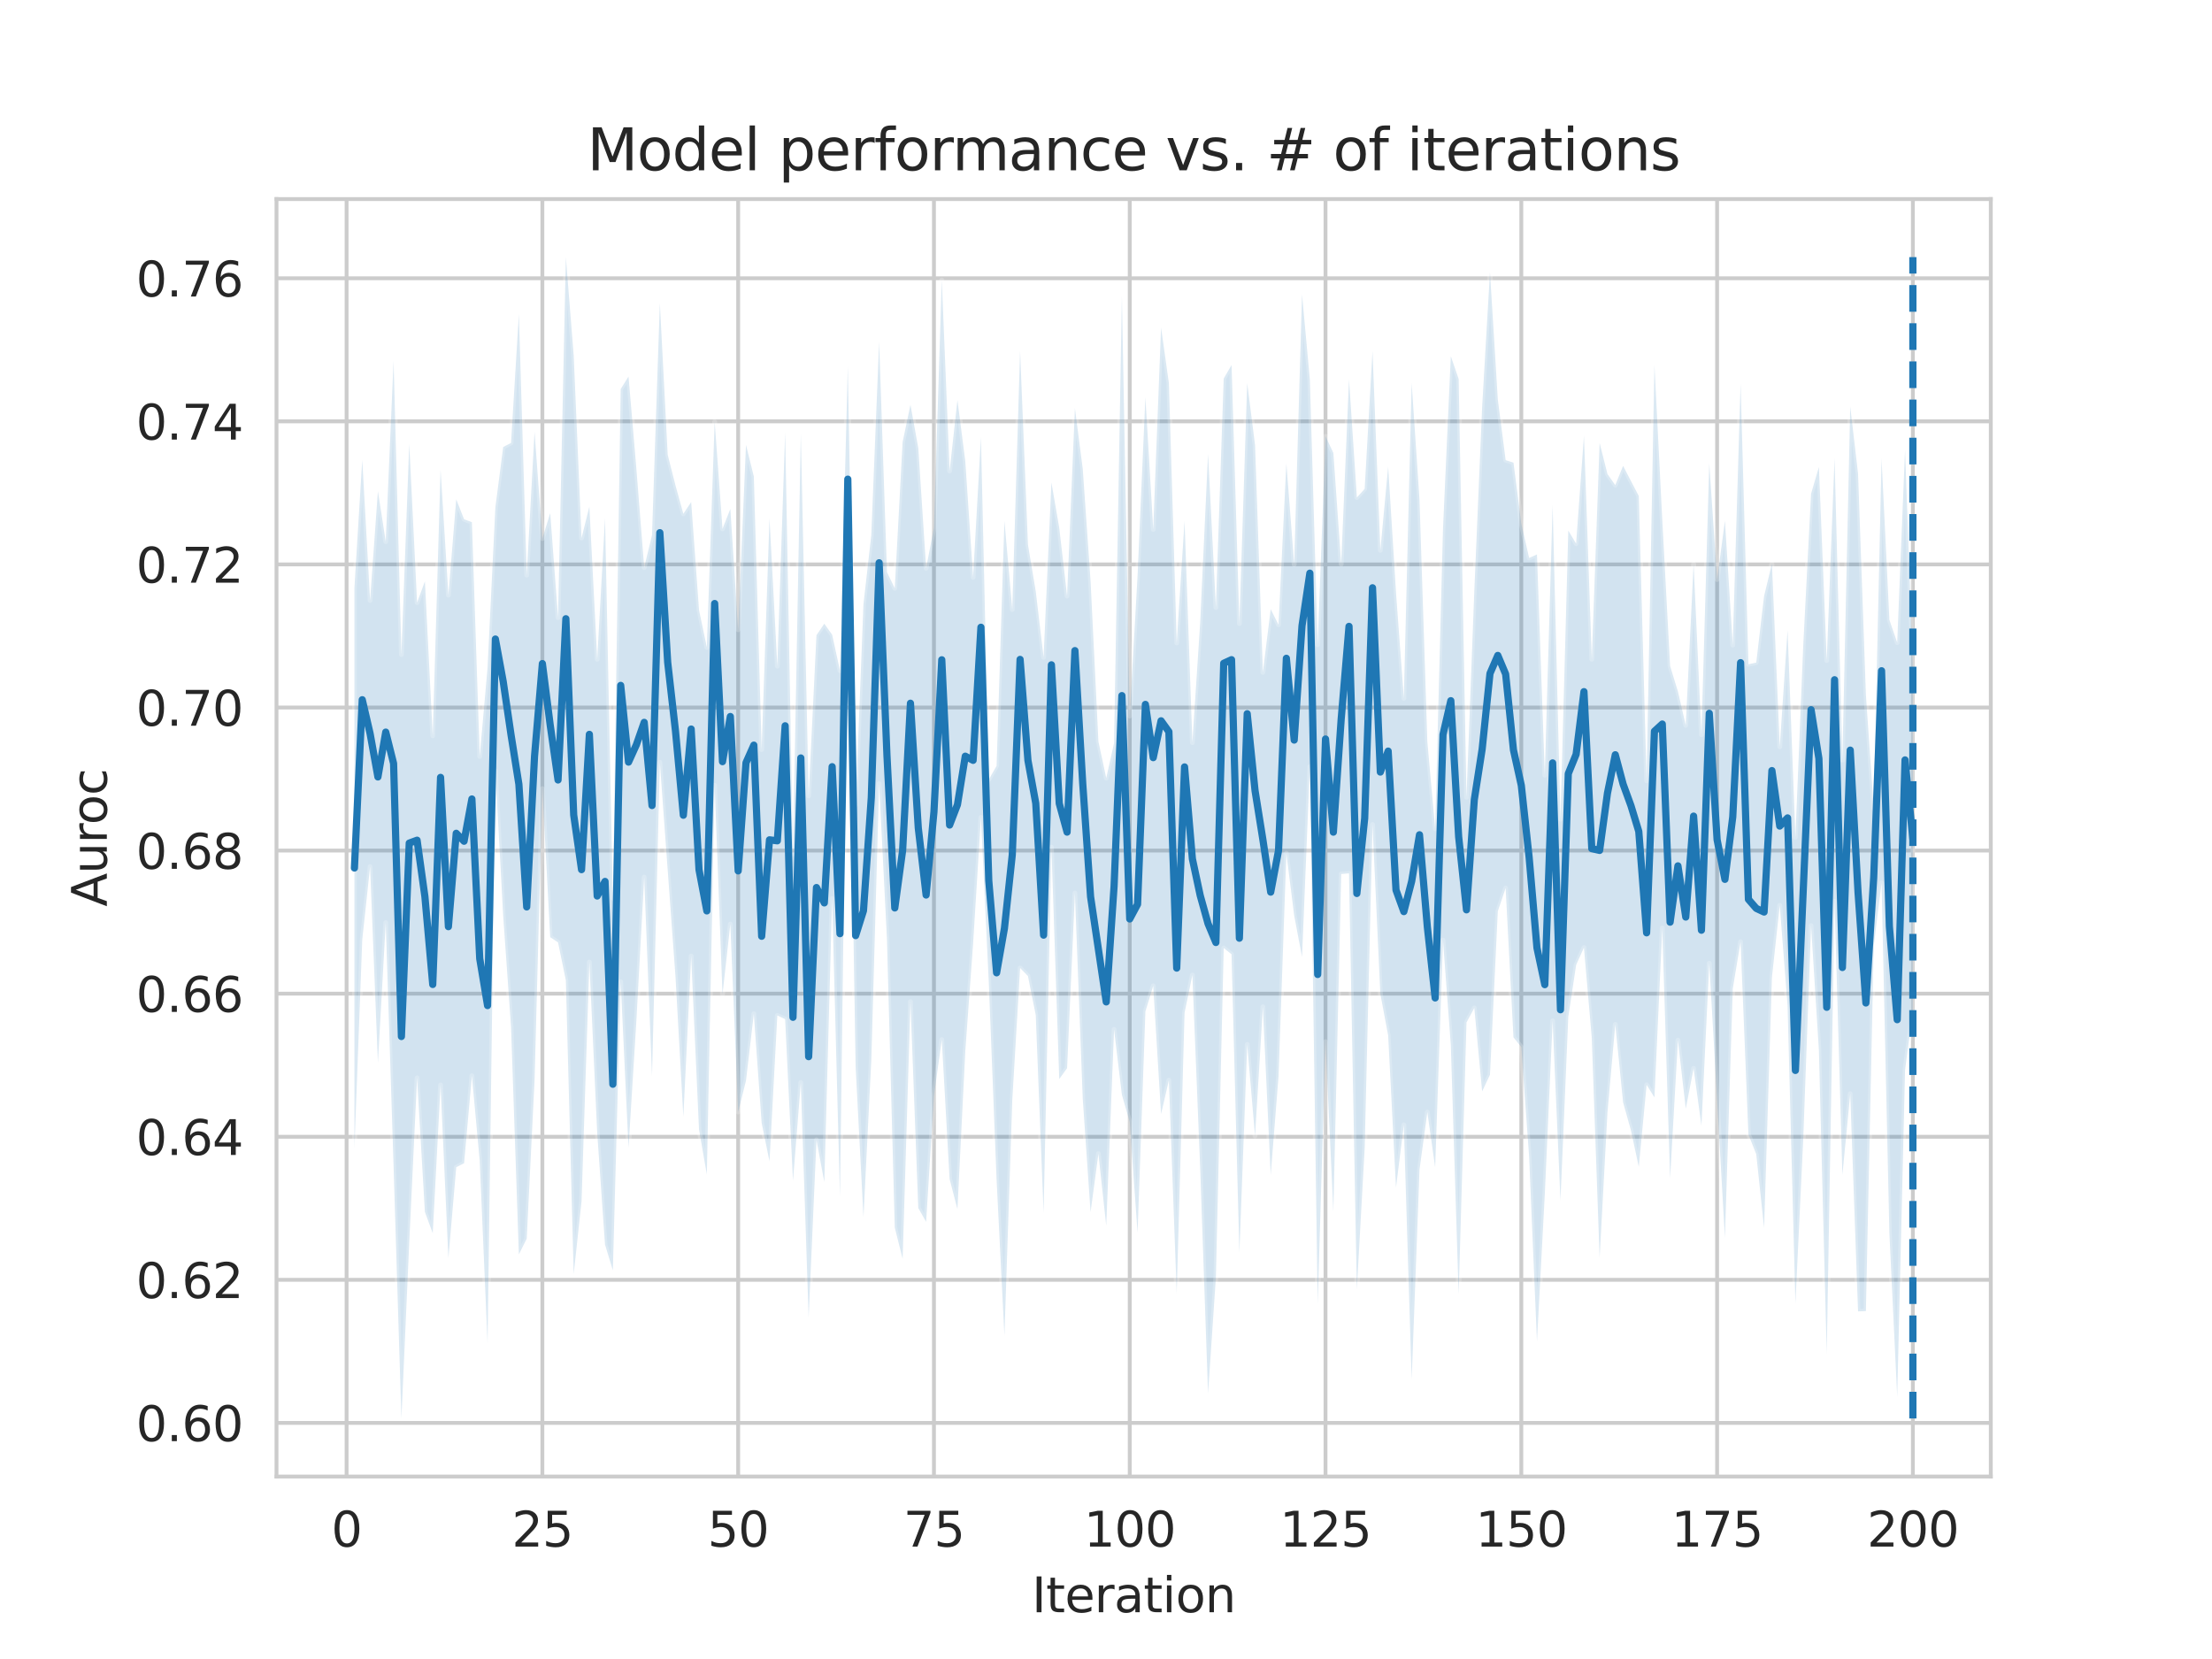 <?xml version="1.0" encoding="utf-8" standalone="no"?>
<!DOCTYPE svg PUBLIC "-//W3C//DTD SVG 1.1//EN"
  "http://www.w3.org/Graphics/SVG/1.1/DTD/svg11.dtd">
<svg height="345.6pt" version="1.1" viewBox="0 0 460.8 345.6" width="460.8pt" xmlns="http://www.w3.org/2000/svg" xmlns:xlink="http://www.w3.org/1999/xlink">
 <defs>
  <style type="text/css">*{stroke-linecap:butt;stroke-linejoin:round;}</style>
 </defs>
 <g id="figure_1">
  <g id="patch_1">
   <path d="M 0 345.6 
L 460.8 345.6 
L 460.8 0 
L 0 0 
z
" style="fill:#ffffff;"/>
  </g>
  <g id="axes_1">
   <g id="patch_2">
    <path d="M 57.6 307.584 
L 414.72 307.584 
L 414.72 41.472 
L 57.6 41.472 
z
" style="fill:#ffffff;"/>
   </g>
   <g id="matplotlib.axis_1">
    <g id="xtick_1">
     <g id="line2d_1">
      <path clip-path="url(#p048c8b946d)" d="M 72.201 307.584 
L 72.201 41.472 
" style="fill:none;stroke:#cccccc;stroke-linecap:round;stroke-width:0.8;"/>
     </g>
     <g id="text_1">
      <!-- 0 -->
      <g style="fill:#262626;" transform="translate(69.02 322.182)scale(0.1 -0.1)">
       <defs>
        <path d="M 2034 4250 
Q 1547 4250 1301 3770 
Q 1056 3291 1056 2328 
Q 1056 1369 1301 889 
Q 1547 409 2034 409 
Q 2525 409 2770 889 
Q 3016 1369 3016 2328 
Q 3016 3291 2770 3770 
Q 2525 4250 2034 4250 
z
M 2034 4750 
Q 2819 4750 3233 4129 
Q 3647 3509 3647 2328 
Q 3647 1150 3233 529 
Q 2819 -91 2034 -91 
Q 1250 -91 836 529 
Q 422 1150 422 2328 
Q 422 3509 836 4129 
Q 1250 4750 2034 4750 
z
" id="DejaVuSans-30" transform="scale(0.016)"/>
       </defs>
       <use xlink:href="#DejaVuSans-30"/>
      </g>
     </g>
    </g>
    <g id="xtick_2">
     <g id="line2d_2">
      <path clip-path="url(#p048c8b946d)" d="M 112.987 307.584 
L 112.987 41.472 
" style="fill:none;stroke:#cccccc;stroke-linecap:round;stroke-width:0.8;"/>
     </g>
     <g id="text_2">
      <!-- 25 -->
      <g style="fill:#262626;" transform="translate(106.625 322.182)scale(0.1 -0.1)">
       <defs>
        <path d="M 1228 531 
L 3431 531 
L 3431 0 
L 469 0 
L 469 531 
Q 828 903 1448 1529 
Q 2069 2156 2228 2338 
Q 2531 2678 2651 2914 
Q 2772 3150 2772 3378 
Q 2772 3750 2511 3984 
Q 2250 4219 1831 4219 
Q 1534 4219 1204 4116 
Q 875 4013 500 3803 
L 500 4441 
Q 881 4594 1212 4672 
Q 1544 4750 1819 4750 
Q 2544 4750 2975 4387 
Q 3406 4025 3406 3419 
Q 3406 3131 3298 2873 
Q 3191 2616 2906 2266 
Q 2828 2175 2409 1742 
Q 1991 1309 1228 531 
z
" id="DejaVuSans-32" transform="scale(0.016)"/>
        <path d="M 691 4666 
L 3169 4666 
L 3169 4134 
L 1269 4134 
L 1269 2991 
Q 1406 3038 1543 3061 
Q 1681 3084 1819 3084 
Q 2600 3084 3056 2656 
Q 3513 2228 3513 1497 
Q 3513 744 3044 326 
Q 2575 -91 1722 -91 
Q 1428 -91 1123 -41 
Q 819 9 494 109 
L 494 744 
Q 775 591 1075 516 
Q 1375 441 1709 441 
Q 2250 441 2565 725 
Q 2881 1009 2881 1497 
Q 2881 1984 2565 2268 
Q 2250 2553 1709 2553 
Q 1456 2553 1204 2497 
Q 953 2441 691 2322 
L 691 4666 
z
" id="DejaVuSans-35" transform="scale(0.016)"/>
       </defs>
       <use xlink:href="#DejaVuSans-32"/>
       <use x="63.623" xlink:href="#DejaVuSans-35"/>
      </g>
     </g>
    </g>
    <g id="xtick_3">
     <g id="line2d_3">
      <path clip-path="url(#p048c8b946d)" d="M 153.773 307.584 
L 153.773 41.472 
" style="fill:none;stroke:#cccccc;stroke-linecap:round;stroke-width:0.8;"/>
     </g>
     <g id="text_3">
      <!-- 50 -->
      <g style="fill:#262626;" transform="translate(147.41 322.182)scale(0.1 -0.1)">
       <use xlink:href="#DejaVuSans-35"/>
       <use x="63.623" xlink:href="#DejaVuSans-30"/>
      </g>
     </g>
    </g>
    <g id="xtick_4">
     <g id="line2d_4">
      <path clip-path="url(#p048c8b946d)" d="M 194.559 307.584 
L 194.559 41.472 
" style="fill:none;stroke:#cccccc;stroke-linecap:round;stroke-width:0.8;"/>
     </g>
     <g id="text_4">
      <!-- 75 -->
      <g style="fill:#262626;" transform="translate(188.196 322.182)scale(0.1 -0.1)">
       <defs>
        <path d="M 525 4666 
L 3525 4666 
L 3525 4397 
L 1831 0 
L 1172 0 
L 2766 4134 
L 525 4134 
L 525 4666 
z
" id="DejaVuSans-37" transform="scale(0.016)"/>
       </defs>
       <use xlink:href="#DejaVuSans-37"/>
       <use x="63.623" xlink:href="#DejaVuSans-35"/>
      </g>
     </g>
    </g>
    <g id="xtick_5">
     <g id="line2d_5">
      <path clip-path="url(#p048c8b946d)" d="M 235.344 307.584 
L 235.344 41.472 
" style="fill:none;stroke:#cccccc;stroke-linecap:round;stroke-width:0.8;"/>
     </g>
     <g id="text_5">
      <!-- 100 -->
      <g style="fill:#262626;" transform="translate(225.801 322.182)scale(0.1 -0.1)">
       <defs>
        <path d="M 794 531 
L 1825 531 
L 1825 4091 
L 703 3866 
L 703 4441 
L 1819 4666 
L 2450 4666 
L 2450 531 
L 3481 531 
L 3481 0 
L 794 0 
L 794 531 
z
" id="DejaVuSans-31" transform="scale(0.016)"/>
       </defs>
       <use xlink:href="#DejaVuSans-31"/>
       <use x="63.623" xlink:href="#DejaVuSans-30"/>
       <use x="127.246" xlink:href="#DejaVuSans-30"/>
      </g>
     </g>
    </g>
    <g id="xtick_6">
     <g id="line2d_6">
      <path clip-path="url(#p048c8b946d)" d="M 276.13 307.584 
L 276.13 41.472 
" style="fill:none;stroke:#cccccc;stroke-linecap:round;stroke-width:0.8;"/>
     </g>
     <g id="text_6">
      <!-- 125 -->
      <g style="fill:#262626;" transform="translate(266.586 322.182)scale(0.1 -0.1)">
       <use xlink:href="#DejaVuSans-31"/>
       <use x="63.623" xlink:href="#DejaVuSans-32"/>
       <use x="127.246" xlink:href="#DejaVuSans-35"/>
      </g>
     </g>
    </g>
    <g id="xtick_7">
     <g id="line2d_7">
      <path clip-path="url(#p048c8b946d)" d="M 316.916 307.584 
L 316.916 41.472 
" style="fill:none;stroke:#cccccc;stroke-linecap:round;stroke-width:0.8;"/>
     </g>
     <g id="text_7">
      <!-- 150 -->
      <g style="fill:#262626;" transform="translate(307.372 322.182)scale(0.1 -0.1)">
       <use xlink:href="#DejaVuSans-31"/>
       <use x="63.623" xlink:href="#DejaVuSans-35"/>
       <use x="127.246" xlink:href="#DejaVuSans-30"/>
      </g>
     </g>
    </g>
    <g id="xtick_8">
     <g id="line2d_8">
      <path clip-path="url(#p048c8b946d)" d="M 357.702 307.584 
L 357.702 41.472 
" style="fill:none;stroke:#cccccc;stroke-linecap:round;stroke-width:0.8;"/>
     </g>
     <g id="text_8">
      <!-- 175 -->
      <g style="fill:#262626;" transform="translate(348.158 322.182)scale(0.1 -0.1)">
       <use xlink:href="#DejaVuSans-31"/>
       <use x="63.623" xlink:href="#DejaVuSans-37"/>
       <use x="127.246" xlink:href="#DejaVuSans-35"/>
      </g>
     </g>
    </g>
    <g id="xtick_9">
     <g id="line2d_9">
      <path clip-path="url(#p048c8b946d)" d="M 398.487 307.584 
L 398.487 41.472 
" style="fill:none;stroke:#cccccc;stroke-linecap:round;stroke-width:0.8;"/>
     </g>
     <g id="text_9">
      <!-- 200 -->
      <g style="fill:#262626;" transform="translate(388.944 322.182)scale(0.1 -0.1)">
       <use xlink:href="#DejaVuSans-32"/>
       <use x="63.623" xlink:href="#DejaVuSans-30"/>
       <use x="127.246" xlink:href="#DejaVuSans-30"/>
      </g>
     </g>
    </g>
    <g id="text_10">
     <!-- Iteration -->
     <g style="fill:#262626;" transform="translate(214.951 335.861)scale(0.1 -0.1)">
      <defs>
       <path d="M 628 4666 
L 1259 4666 
L 1259 0 
L 628 0 
L 628 4666 
z
" id="DejaVuSans-49" transform="scale(0.016)"/>
       <path d="M 1172 4494 
L 1172 3500 
L 2356 3500 
L 2356 3053 
L 1172 3053 
L 1172 1153 
Q 1172 725 1289 603 
Q 1406 481 1766 481 
L 2356 481 
L 2356 0 
L 1766 0 
Q 1100 0 847 248 
Q 594 497 594 1153 
L 594 3053 
L 172 3053 
L 172 3500 
L 594 3500 
L 594 4494 
L 1172 4494 
z
" id="DejaVuSans-74" transform="scale(0.016)"/>
       <path d="M 3597 1894 
L 3597 1613 
L 953 1613 
Q 991 1019 1311 708 
Q 1631 397 2203 397 
Q 2534 397 2845 478 
Q 3156 559 3463 722 
L 3463 178 
Q 3153 47 2828 -22 
Q 2503 -91 2169 -91 
Q 1331 -91 842 396 
Q 353 884 353 1716 
Q 353 2575 817 3079 
Q 1281 3584 2069 3584 
Q 2775 3584 3186 3129 
Q 3597 2675 3597 1894 
z
M 3022 2063 
Q 3016 2534 2758 2815 
Q 2500 3097 2075 3097 
Q 1594 3097 1305 2825 
Q 1016 2553 972 2059 
L 3022 2063 
z
" id="DejaVuSans-65" transform="scale(0.016)"/>
       <path d="M 2631 2963 
Q 2534 3019 2420 3045 
Q 2306 3072 2169 3072 
Q 1681 3072 1420 2755 
Q 1159 2438 1159 1844 
L 1159 0 
L 581 0 
L 581 3500 
L 1159 3500 
L 1159 2956 
Q 1341 3275 1631 3429 
Q 1922 3584 2338 3584 
Q 2397 3584 2469 3576 
Q 2541 3569 2628 3553 
L 2631 2963 
z
" id="DejaVuSans-72" transform="scale(0.016)"/>
       <path d="M 2194 1759 
Q 1497 1759 1228 1600 
Q 959 1441 959 1056 
Q 959 750 1161 570 
Q 1363 391 1709 391 
Q 2188 391 2477 730 
Q 2766 1069 2766 1631 
L 2766 1759 
L 2194 1759 
z
M 3341 1997 
L 3341 0 
L 2766 0 
L 2766 531 
Q 2569 213 2275 61 
Q 1981 -91 1556 -91 
Q 1019 -91 701 211 
Q 384 513 384 1019 
Q 384 1609 779 1909 
Q 1175 2209 1959 2209 
L 2766 2209 
L 2766 2266 
Q 2766 2663 2505 2880 
Q 2244 3097 1772 3097 
Q 1472 3097 1187 3025 
Q 903 2953 641 2809 
L 641 3341 
Q 956 3463 1253 3523 
Q 1550 3584 1831 3584 
Q 2591 3584 2966 3190 
Q 3341 2797 3341 1997 
z
" id="DejaVuSans-61" transform="scale(0.016)"/>
       <path d="M 603 3500 
L 1178 3500 
L 1178 0 
L 603 0 
L 603 3500 
z
M 603 4863 
L 1178 4863 
L 1178 4134 
L 603 4134 
L 603 4863 
z
" id="DejaVuSans-69" transform="scale(0.016)"/>
       <path d="M 1959 3097 
Q 1497 3097 1228 2736 
Q 959 2375 959 1747 
Q 959 1119 1226 758 
Q 1494 397 1959 397 
Q 2419 397 2687 759 
Q 2956 1122 2956 1747 
Q 2956 2369 2687 2733 
Q 2419 3097 1959 3097 
z
M 1959 3584 
Q 2709 3584 3137 3096 
Q 3566 2609 3566 1747 
Q 3566 888 3137 398 
Q 2709 -91 1959 -91 
Q 1206 -91 779 398 
Q 353 888 353 1747 
Q 353 2609 779 3096 
Q 1206 3584 1959 3584 
z
" id="DejaVuSans-6f" transform="scale(0.016)"/>
       <path d="M 3513 2113 
L 3513 0 
L 2938 0 
L 2938 2094 
Q 2938 2591 2744 2837 
Q 2550 3084 2163 3084 
Q 1697 3084 1428 2787 
Q 1159 2491 1159 1978 
L 1159 0 
L 581 0 
L 581 3500 
L 1159 3500 
L 1159 2956 
Q 1366 3272 1645 3428 
Q 1925 3584 2291 3584 
Q 2894 3584 3203 3211 
Q 3513 2838 3513 2113 
z
" id="DejaVuSans-6e" transform="scale(0.016)"/>
      </defs>
      <use xlink:href="#DejaVuSans-49"/>
      <use x="29.492" xlink:href="#DejaVuSans-74"/>
      <use x="68.701" xlink:href="#DejaVuSans-65"/>
      <use x="130.225" xlink:href="#DejaVuSans-72"/>
      <use x="171.338" xlink:href="#DejaVuSans-61"/>
      <use x="232.617" xlink:href="#DejaVuSans-74"/>
      <use x="271.826" xlink:href="#DejaVuSans-69"/>
      <use x="299.609" xlink:href="#DejaVuSans-6f"/>
      <use x="360.791" xlink:href="#DejaVuSans-6e"/>
     </g>
    </g>
   </g>
   <g id="matplotlib.axis_2">
    <g id="ytick_1">
     <g id="line2d_10">
      <path clip-path="url(#p048c8b946d)" d="M 57.6 296.416 
L 414.72 296.416 
" style="fill:none;stroke:#cccccc;stroke-linecap:round;stroke-width:0.8;"/>
     </g>
     <g id="text_11">
      <!-- 0.60 -->
      <g style="fill:#262626;" transform="translate(28.334 300.215)scale(0.1 -0.1)">
       <defs>
        <path d="M 684 794 
L 1344 794 
L 1344 0 
L 684 0 
L 684 794 
z
" id="DejaVuSans-2e" transform="scale(0.016)"/>
        <path d="M 2113 2584 
Q 1688 2584 1439 2293 
Q 1191 2003 1191 1497 
Q 1191 994 1439 701 
Q 1688 409 2113 409 
Q 2538 409 2786 701 
Q 3034 994 3034 1497 
Q 3034 2003 2786 2293 
Q 2538 2584 2113 2584 
z
M 3366 4563 
L 3366 3988 
Q 3128 4100 2886 4159 
Q 2644 4219 2406 4219 
Q 1781 4219 1451 3797 
Q 1122 3375 1075 2522 
Q 1259 2794 1537 2939 
Q 1816 3084 2150 3084 
Q 2853 3084 3261 2657 
Q 3669 2231 3669 1497 
Q 3669 778 3244 343 
Q 2819 -91 2113 -91 
Q 1303 -91 875 529 
Q 447 1150 447 2328 
Q 447 3434 972 4092 
Q 1497 4750 2381 4750 
Q 2619 4750 2861 4703 
Q 3103 4656 3366 4563 
z
" id="DejaVuSans-36" transform="scale(0.016)"/>
       </defs>
       <use xlink:href="#DejaVuSans-30"/>
       <use x="63.623" xlink:href="#DejaVuSans-2e"/>
       <use x="95.41" xlink:href="#DejaVuSans-36"/>
       <use x="159.033" xlink:href="#DejaVuSans-30"/>
      </g>
     </g>
    </g>
    <g id="ytick_2">
     <g id="line2d_11">
      <path clip-path="url(#p048c8b946d)" d="M 57.6 266.61 
L 414.72 266.61 
" style="fill:none;stroke:#cccccc;stroke-linecap:round;stroke-width:0.8;"/>
     </g>
     <g id="text_12">
      <!-- 0.62 -->
      <g style="fill:#262626;" transform="translate(28.334 270.409)scale(0.1 -0.1)">
       <use xlink:href="#DejaVuSans-30"/>
       <use x="63.623" xlink:href="#DejaVuSans-2e"/>
       <use x="95.41" xlink:href="#DejaVuSans-36"/>
       <use x="159.033" xlink:href="#DejaVuSans-32"/>
      </g>
     </g>
    </g>
    <g id="ytick_3">
     <g id="line2d_12">
      <path clip-path="url(#p048c8b946d)" d="M 57.6 236.804 
L 414.72 236.804 
" style="fill:none;stroke:#cccccc;stroke-linecap:round;stroke-width:0.8;"/>
     </g>
     <g id="text_13">
      <!-- 0.64 -->
      <g style="fill:#262626;" transform="translate(28.334 240.603)scale(0.1 -0.1)">
       <defs>
        <path d="M 2419 4116 
L 825 1625 
L 2419 1625 
L 2419 4116 
z
M 2253 4666 
L 3047 4666 
L 3047 1625 
L 3713 1625 
L 3713 1100 
L 3047 1100 
L 3047 0 
L 2419 0 
L 2419 1100 
L 313 1100 
L 313 1709 
L 2253 4666 
z
" id="DejaVuSans-34" transform="scale(0.016)"/>
       </defs>
       <use xlink:href="#DejaVuSans-30"/>
       <use x="63.623" xlink:href="#DejaVuSans-2e"/>
       <use x="95.41" xlink:href="#DejaVuSans-36"/>
       <use x="159.033" xlink:href="#DejaVuSans-34"/>
      </g>
     </g>
    </g>
    <g id="ytick_4">
     <g id="line2d_13">
      <path clip-path="url(#p048c8b946d)" d="M 57.6 206.997 
L 414.72 206.997 
" style="fill:none;stroke:#cccccc;stroke-linecap:round;stroke-width:0.8;"/>
     </g>
     <g id="text_14">
      <!-- 0.66 -->
      <g style="fill:#262626;" transform="translate(28.334 210.797)scale(0.1 -0.1)">
       <use xlink:href="#DejaVuSans-30"/>
       <use x="63.623" xlink:href="#DejaVuSans-2e"/>
       <use x="95.41" xlink:href="#DejaVuSans-36"/>
       <use x="159.033" xlink:href="#DejaVuSans-36"/>
      </g>
     </g>
    </g>
    <g id="ytick_5">
     <g id="line2d_14">
      <path clip-path="url(#p048c8b946d)" d="M 57.6 177.191 
L 414.72 177.191 
" style="fill:none;stroke:#cccccc;stroke-linecap:round;stroke-width:0.8;"/>
     </g>
     <g id="text_15">
      <!-- 0.68 -->
      <g style="fill:#262626;" transform="translate(28.334 180.99)scale(0.1 -0.1)">
       <defs>
        <path d="M 2034 2216 
Q 1584 2216 1326 1975 
Q 1069 1734 1069 1313 
Q 1069 891 1326 650 
Q 1584 409 2034 409 
Q 2484 409 2743 651 
Q 3003 894 3003 1313 
Q 3003 1734 2745 1975 
Q 2488 2216 2034 2216 
z
M 1403 2484 
Q 997 2584 770 2862 
Q 544 3141 544 3541 
Q 544 4100 942 4425 
Q 1341 4750 2034 4750 
Q 2731 4750 3128 4425 
Q 3525 4100 3525 3541 
Q 3525 3141 3298 2862 
Q 3072 2584 2669 2484 
Q 3125 2378 3379 2068 
Q 3634 1759 3634 1313 
Q 3634 634 3220 271 
Q 2806 -91 2034 -91 
Q 1263 -91 848 271 
Q 434 634 434 1313 
Q 434 1759 690 2068 
Q 947 2378 1403 2484 
z
M 1172 3481 
Q 1172 3119 1398 2916 
Q 1625 2713 2034 2713 
Q 2441 2713 2670 2916 
Q 2900 3119 2900 3481 
Q 2900 3844 2670 4047 
Q 2441 4250 2034 4250 
Q 1625 4250 1398 4047 
Q 1172 3844 1172 3481 
z
" id="DejaVuSans-38" transform="scale(0.016)"/>
       </defs>
       <use xlink:href="#DejaVuSans-30"/>
       <use x="63.623" xlink:href="#DejaVuSans-2e"/>
       <use x="95.41" xlink:href="#DejaVuSans-36"/>
       <use x="159.033" xlink:href="#DejaVuSans-38"/>
      </g>
     </g>
    </g>
    <g id="ytick_6">
     <g id="line2d_15">
      <path clip-path="url(#p048c8b946d)" d="M 57.6 147.385 
L 414.72 147.385 
" style="fill:none;stroke:#cccccc;stroke-linecap:round;stroke-width:0.8;"/>
     </g>
     <g id="text_16">
      <!-- 0.70 -->
      <g style="fill:#262626;" transform="translate(28.334 151.184)scale(0.1 -0.1)">
       <use xlink:href="#DejaVuSans-30"/>
       <use x="63.623" xlink:href="#DejaVuSans-2e"/>
       <use x="95.41" xlink:href="#DejaVuSans-37"/>
       <use x="159.033" xlink:href="#DejaVuSans-30"/>
      </g>
     </g>
    </g>
    <g id="ytick_7">
     <g id="line2d_16">
      <path clip-path="url(#p048c8b946d)" d="M 57.6 117.579 
L 414.72 117.579 
" style="fill:none;stroke:#cccccc;stroke-linecap:round;stroke-width:0.8;"/>
     </g>
     <g id="text_17">
      <!-- 0.72 -->
      <g style="fill:#262626;" transform="translate(28.334 121.378)scale(0.1 -0.1)">
       <use xlink:href="#DejaVuSans-30"/>
       <use x="63.623" xlink:href="#DejaVuSans-2e"/>
       <use x="95.41" xlink:href="#DejaVuSans-37"/>
       <use x="159.033" xlink:href="#DejaVuSans-32"/>
      </g>
     </g>
    </g>
    <g id="ytick_8">
     <g id="line2d_17">
      <path clip-path="url(#p048c8b946d)" d="M 57.6 87.773 
L 414.72 87.773 
" style="fill:none;stroke:#cccccc;stroke-linecap:round;stroke-width:0.8;"/>
     </g>
     <g id="text_18">
      <!-- 0.74 -->
      <g style="fill:#262626;" transform="translate(28.334 91.572)scale(0.1 -0.1)">
       <use xlink:href="#DejaVuSans-30"/>
       <use x="63.623" xlink:href="#DejaVuSans-2e"/>
       <use x="95.41" xlink:href="#DejaVuSans-37"/>
       <use x="159.033" xlink:href="#DejaVuSans-34"/>
      </g>
     </g>
    </g>
    <g id="ytick_9">
     <g id="line2d_18">
      <path clip-path="url(#p048c8b946d)" d="M 57.6 57.966 
L 414.72 57.966 
" style="fill:none;stroke:#cccccc;stroke-linecap:round;stroke-width:0.8;"/>
     </g>
     <g id="text_19">
      <!-- 0.76 -->
      <g style="fill:#262626;" transform="translate(28.334 61.766)scale(0.1 -0.1)">
       <use xlink:href="#DejaVuSans-30"/>
       <use x="63.623" xlink:href="#DejaVuSans-2e"/>
       <use x="95.41" xlink:href="#DejaVuSans-37"/>
       <use x="159.033" xlink:href="#DejaVuSans-36"/>
      </g>
     </g>
    </g>
    <g id="text_20">
     <!-- Auroc -->
     <g style="fill:#262626;" transform="translate(22.255 188.869)rotate(-90)scale(0.1 -0.1)">
      <defs>
       <path d="M 2188 4044 
L 1331 1722 
L 3047 1722 
L 2188 4044 
z
M 1831 4666 
L 2547 4666 
L 4325 0 
L 3669 0 
L 3244 1197 
L 1141 1197 
L 716 0 
L 50 0 
L 1831 4666 
z
" id="DejaVuSans-41" transform="scale(0.016)"/>
       <path d="M 544 1381 
L 544 3500 
L 1119 3500 
L 1119 1403 
Q 1119 906 1312 657 
Q 1506 409 1894 409 
Q 2359 409 2629 706 
Q 2900 1003 2900 1516 
L 2900 3500 
L 3475 3500 
L 3475 0 
L 2900 0 
L 2900 538 
Q 2691 219 2414 64 
Q 2138 -91 1772 -91 
Q 1169 -91 856 284 
Q 544 659 544 1381 
z
M 1991 3584 
L 1991 3584 
z
" id="DejaVuSans-75" transform="scale(0.016)"/>
       <path d="M 3122 3366 
L 3122 2828 
Q 2878 2963 2633 3030 
Q 2388 3097 2138 3097 
Q 1578 3097 1268 2742 
Q 959 2388 959 1747 
Q 959 1106 1268 751 
Q 1578 397 2138 397 
Q 2388 397 2633 464 
Q 2878 531 3122 666 
L 3122 134 
Q 2881 22 2623 -34 
Q 2366 -91 2075 -91 
Q 1284 -91 818 406 
Q 353 903 353 1747 
Q 353 2603 823 3093 
Q 1294 3584 2113 3584 
Q 2378 3584 2631 3529 
Q 2884 3475 3122 3366 
z
" id="DejaVuSans-63" transform="scale(0.016)"/>
      </defs>
      <use xlink:href="#DejaVuSans-41"/>
      <use x="68.408" xlink:href="#DejaVuSans-75"/>
      <use x="131.787" xlink:href="#DejaVuSans-72"/>
      <use x="170.65" xlink:href="#DejaVuSans-6f"/>
      <use x="231.832" xlink:href="#DejaVuSans-63"/>
     </g>
    </g>
   </g>
   <g id="PolyCollection_1">
    <defs>
     <path d="M 73.833 -223.106 
L 73.833 -106.446 
L 75.464 -149.866 
L 77.096 -165.071 
L 78.727 -124.22 
L 80.358 -153.415 
L 81.99 -102.686 
L 83.621 -50.112 
L 85.253 -86.809 
L 86.884 -121.081 
L 88.516 -93.135 
L 90.147 -88.709 
L 91.778 -119.583 
L 93.41 -83.512 
L 95.041 -102.442 
L 96.673 -103.278 
L 98.304 -121.497 
L 99.936 -103.788 
L 101.567 -65.776 
L 103.198 -185.028 
L 104.83 -154.727 
L 106.461 -131.675 
L 108.093 -84.289 
L 109.724 -87.558 
L 111.356 -120.566 
L 112.987 -181.317 
L 114.618 -150.369 
L 116.25 -149.288 
L 117.881 -141.381 
L 119.513 -80.182 
L 121.144 -95.363 
L 122.776 -145.193 
L 124.407 -109.643 
L 126.038 -86.328 
L 127.67 -80.982 
L 129.301 -141.084 
L 130.933 -106.526 
L 132.564 -132.922 
L 134.196 -162.875 
L 135.827 -121.473 
L 137.458 -186.806 
L 139.09 -164.42 
L 140.721 -142.113 
L 142.353 -112.993 
L 143.984 -146.44 
L 145.616 -110.345 
L 147.247 -100.943 
L 148.879 -182.007 
L 150.51 -138.449 
L 152.141 -153.1 
L 153.773 -113.947 
L 155.404 -120.494 
L 157.036 -134.423 
L 158.667 -111.679 
L 160.299 -103.675 
L 161.93 -134.063 
L 163.561 -133.298 
L 165.193 -99.632 
L 166.824 -120.096 
L 168.456 -71.155 
L 170.087 -108.149 
L 171.719 -99.352 
L 173.35 -158.396 
L 174.981 -96.293 
L 176.613 -222.289 
L 178.244 -123.45 
L 179.876 -92.053 
L 181.507 -124.764 
L 183.139 -182.349 
L 184.77 -150.025 
L 186.401 -89.873 
L 188.033 -83.38 
L 189.664 -136.955 
L 191.296 -93.947 
L 192.927 -91.076 
L 194.559 -117.278 
L 196.19 -129.043 
L 197.821 -99.986 
L 199.453 -93.713 
L 201.084 -126.606 
L 202.716 -149.099 
L 204.347 -175.314 
L 205.979 -141.085 
L 207.61 -99.839 
L 209.241 -67.36 
L 210.873 -116.392 
L 212.504 -143.954 
L 214.136 -142.279 
L 215.767 -134.148 
L 217.399 -92.938 
L 219.03 -169.125 
L 220.661 -120.82 
L 222.293 -123.084 
L 223.924 -159.57 
L 225.556 -116.762 
L 227.187 -93.099 
L 228.819 -105.268 
L 230.45 -90.266 
L 232.081 -131.156 
L 233.713 -117.54 
L 235.344 -111.888 
L 236.976 -88.779 
L 238.607 -134.899 
L 240.239 -140.248 
L 241.87 -113.516 
L 243.501 -120.587 
L 245.133 -76.206 
L 246.764 -134.631 
L 248.396 -142.491 
L 250.027 -102.123 
L 251.659 -55.334 
L 253.29 -79.487 
L 254.921 -148.117 
L 256.553 -146.8 
L 258.184 -84.619 
L 259.816 -128.042 
L 261.447 -108.948 
L 263.079 -135.87 
L 264.71 -100.821 
L 266.341 -121.407 
L 267.973 -167.861 
L 269.604 -154.88 
L 271.236 -146.261 
L 272.867 -185.902 
L 274.499 -73.912 
L 276.13 -128.595 
L 277.761 -93.245 
L 279.393 -163.528 
L 281.024 -163.666 
L 282.656 -76.992 
L 284.287 -106.487 
L 285.919 -173.852 
L 287.55 -138.581 
L 289.181 -129.897 
L 290.813 -98.235 
L 292.444 -111.278 
L 294.076 -58.215 
L 295.707 -101.93 
L 297.339 -113.942 
L 298.97 -102.445 
L 300.601 -149.771 
L 302.233 -127.878 
L 303.864 -75.947 
L 305.496 -132.604 
L 307.127 -135.634 
L 308.759 -118.245 
L 310.39 -121.707 
L 312.021 -155.77 
L 313.653 -160.613 
L 315.284 -129.504 
L 316.916 -127.47 
L 318.547 -104.63 
L 320.179 -66.158 
L 321.81 -96.848 
L 323.441 -132.949 
L 325.073 -95.558 
L 326.704 -133.797 
L 328.336 -144.587 
L 329.967 -148.206 
L 331.599 -129.37 
L 333.23 -83.577 
L 334.862 -113.869 
L 336.493 -132.209 
L 338.124 -115.948 
L 339.756 -110.138 
L 341.387 -102.537 
L 343.019 -119.618 
L 344.65 -116.997 
L 346.282 -152.306 
L 347.913 -100.149 
L 349.544 -128.914 
L 351.176 -114.636 
L 352.807 -123.049 
L 354.439 -111.103 
L 356.07 -144.944 
L 357.702 -116.494 
L 359.333 -87.731 
L 360.964 -139.653 
L 362.596 -149.417 
L 364.227 -109.289 
L 365.859 -105.162 
L 367.49 -89.81 
L 369.122 -141.98 
L 370.753 -157.005 
L 372.384 -136.128 
L 374.016 -74.06 
L 375.647 -108.421 
L 377.279 -152.772 
L 378.91 -126.847 
L 380.542 -63.531 
L 382.173 -157.842 
L 383.804 -100.844 
L 385.436 -117.759 
L 387.067 -72.415 
L 388.699 -72.474 
L 390.33 -148.511 
L 391.962 -161.689 
L 393.593 -88.75 
L 395.224 -54.638 
L 396.856 -122.69 
L 398.487 -135.102 
L 398.487 -206.491 
L 398.487 -206.491 
L 396.856 -251.896 
L 395.224 -211.726 
L 393.593 -216.461 
L 391.962 -250.049 
L 390.33 -177.217 
L 388.699 -200.857 
L 387.067 -246.912 
L 385.436 -260.903 
L 383.804 -187.261 
L 382.173 -250.146 
L 380.542 -207.99 
L 378.91 -248.304 
L 377.279 -242.737 
L 375.647 -211.059 
L 374.016 -171.163 
L 372.384 -214.297 
L 370.753 -190.021 
L 369.122 -228.158 
L 367.49 -221.403 
L 365.859 -207.578 
L 364.227 -207.213 
L 362.596 -265.685 
L 360.964 -211.214 
L 359.333 -237.102 
L 357.702 -224.863 
L 356.07 -249.064 
L 354.439 -192.535 
L 352.807 -228.126 
L 351.176 -194.488 
L 349.544 -201.531 
L 347.913 -206.851 
L 346.282 -237.233 
L 344.65 -269.544 
L 343.019 -182.937 
L 341.387 -242.271 
L 339.756 -245.394 
L 338.124 -248.541 
L 336.493 -244.532 
L 334.862 -246.846 
L 333.23 -253.313 
L 331.599 -208.259 
L 329.967 -254.828 
L 328.336 -232.337 
L 326.704 -235.069 
L 325.073 -174.945 
L 323.441 -240.389 
L 321.81 -184.108 
L 320.179 -230.104 
L 318.547 -229.367 
L 316.916 -236.495 
L 315.284 -249.222 
L 313.653 -249.738 
L 312.021 -262.359 
L 310.39 -288.89 
L 308.759 -260.823 
L 307.127 -222.441 
L 305.496 -179.528 
L 303.864 -266.638 
L 302.233 -271.39 
L 300.601 -235.349 
L 298.97 -172.976 
L 297.339 -191.098 
L 295.707 -241.472 
L 294.076 -265.798 
L 292.444 -200.117 
L 290.813 -222.141 
L 289.181 -248.364 
L 287.55 -230.95 
L 285.919 -272.451 
L 284.287 -243.761 
L 282.656 -241.956 
L 281.024 -266.562 
L 279.393 -228.071 
L 277.761 -251.253 
L 276.13 -254.705 
L 274.499 -211.29 
L 272.867 -266.487 
L 271.236 -284.275 
L 269.604 -227.982 
L 267.973 -249.066 
L 266.341 -215.445 
L 264.71 -218.69 
L 263.079 -205.538 
L 261.447 -252.869 
L 259.816 -265.794 
L 258.184 -215.691 
L 256.553 -269.55 
L 254.921 -266.738 
L 253.29 -219.037 
L 251.659 -251.025 
L 250.027 -215.976 
L 248.396 -190.888 
L 246.764 -237.039 
L 245.133 -211.653 
L 243.501 -265.759 
L 241.87 -277.369 
L 240.239 -235.293 
L 238.607 -262.82 
L 236.976 -225.665 
L 235.344 -196.437 
L 233.713 -283.844 
L 232.081 -190.805 
L 230.45 -183.505 
L 228.819 -191.128 
L 227.187 -224.491 
L 225.556 -247.917 
L 223.924 -260.558 
L 222.293 -221.428 
L 220.661 -235.619 
L 219.03 -245.079 
L 217.399 -208.653 
L 215.767 -222.386 
L 214.136 -232.157 
L 212.504 -272.509 
L 210.873 -218.627 
L 209.241 -237.052 
L 207.61 -186.056 
L 205.979 -183.223 
L 204.347 -254.549 
L 202.716 -225.319 
L 201.084 -249.54 
L 199.453 -262.229 
L 197.821 -247.469 
L 196.19 -287.266 
L 194.559 -235.674 
L 192.927 -227.225 
L 191.296 -252.257 
L 189.664 -261.256 
L 188.033 -253.505 
L 186.401 -223.043 
L 184.77 -226.41 
L 183.139 -274.374 
L 181.507 -234.109 
L 179.876 -219.708 
L 178.244 -177.942 
L 176.613 -269.27 
L 174.981 -205.901 
L 173.35 -213.37 
L 171.719 -215.671 
L 170.087 -213.269 
L 168.456 -179.805 
L 166.824 -255.305 
L 165.193 -167.729 
L 163.561 -255.508 
L 161.93 -206.826 
L 160.299 -237.621 
L 158.667 -189.437 
L 157.036 -246.324 
L 155.404 -252.915 
L 153.773 -214.408 
L 152.141 -239.573 
L 150.51 -235.42 
L 148.879 -257.748 
L 147.247 -210.738 
L 145.616 -218.515 
L 143.984 -241.011 
L 142.353 -238.556 
L 140.721 -244.445 
L 139.09 -250.864 
L 137.458 -282.462 
L 135.827 -234.111 
L 134.196 -227.362 
L 132.564 -247.976 
L 130.933 -267.153 
L 129.301 -264.553 
L 127.67 -158.491 
L 126.038 -237.637 
L 124.407 -208.252 
L 122.776 -240.052 
L 121.144 -233.514 
L 119.513 -271.467 
L 117.881 -292.032 
L 116.25 -216.945 
L 114.618 -238.701 
L 112.987 -233.411 
L 111.356 -255.629 
L 109.724 -225.785 
L 108.093 -280.151 
L 106.461 -253.32 
L 104.83 -252.483 
L 103.198 -239.921 
L 101.567 -206.471 
L 99.936 -188.018 
L 98.304 -236.819 
L 96.673 -237.433 
L 95.041 -241.576 
L 93.41 -221.611 
L 91.778 -247.729 
L 90.147 -192.324 
L 88.516 -224.498 
L 86.884 -220.058 
L 85.253 -253.128 
L 83.621 -209.241 
L 81.99 -270.43 
L 80.358 -232.762 
L 78.727 -243.275 
L 77.096 -220.517 
L 75.464 -249.801 
L 73.833 -223.106 
z
" id="mc83ad7554d" style="stroke:#ffffff;stroke-opacity:0.2;"/>
    </defs>
    <g clip-path="url(#p048c8b946d)">
     <use style="fill:#1f77b4;fill-opacity:0.2;stroke:#ffffff;stroke-opacity:0.2;" x="0" xlink:href="#mc83ad7554d" y="345.6"/>
    </g>
   </g>
   <g id="LineCollection_1">
    <path clip-path="url(#p048c8b946d)" d="M 398.487 295.488 
L 398.487 53.568 
" style="fill:none;stroke:#1f77b4;stroke-dasharray:5.55,2.4;stroke-dashoffset:0;stroke-width:1.5;"/>
   </g>
   <g id="line2d_19">
    <path clip-path="url(#p048c8b946d)" d="M 73.833 180.824 
L 75.464 145.766 
L 77.096 152.806 
L 78.727 161.852 
L 80.358 152.512 
L 81.99 159.042 
L 83.621 215.924 
L 85.253 175.631 
L 86.884 175.03 
L 88.516 186.783 
L 90.147 205.084 
L 91.778 161.944 
L 93.41 193.038 
L 95.041 173.591 
L 96.673 175.244 
L 98.304 166.442 
L 99.936 199.697 
L 101.567 209.476 
L 103.198 133.125 
L 104.83 141.995 
L 106.461 153.102 
L 108.093 163.38 
L 109.724 188.928 
L 111.356 157.502 
L 112.987 138.236 
L 114.618 151.065 
L 116.25 162.483 
L 117.881 128.894 
L 119.513 169.776 
L 121.144 181.161 
L 122.776 152.978 
L 124.407 186.653 
L 126.038 183.618 
L 127.67 225.864 
L 129.301 142.781 
L 130.933 158.76 
L 132.564 155.151 
L 134.196 150.482 
L 135.827 167.808 
L 137.458 110.966 
L 139.09 137.958 
L 140.721 152.321 
L 142.353 169.826 
L 143.984 151.874 
L 145.616 181.17 
L 147.247 189.76 
L 148.879 125.723 
L 150.51 158.665 
L 152.141 149.264 
L 153.773 181.422 
L 155.404 158.895 
L 157.036 155.226 
L 158.667 195.042 
L 160.299 174.952 
L 161.93 175.156 
L 163.561 151.197 
L 165.193 211.919 
L 166.824 157.899 
L 168.456 220.12 
L 170.087 184.891 
L 171.719 188.089 
L 173.35 159.717 
L 174.981 194.503 
L 176.613 99.82 
L 178.244 194.904 
L 179.876 189.719 
L 181.507 166.163 
L 183.139 117.239 
L 184.77 157.382 
L 186.401 189.142 
L 188.033 177.158 
L 189.664 146.495 
L 191.296 172.498 
L 192.927 186.45 
L 194.559 169.124 
L 196.19 137.445 
L 197.821 171.873 
L 199.453 167.629 
L 201.084 157.527 
L 202.716 158.391 
L 204.347 130.669 
L 205.979 183.446 
L 207.61 202.652 
L 209.241 193.394 
L 210.873 178.091 
L 212.504 137.368 
L 214.136 158.382 
L 215.767 167.333 
L 217.399 194.805 
L 219.03 138.498 
L 220.661 167.381 
L 222.293 173.344 
L 223.924 135.536 
L 225.556 163.26 
L 227.187 186.805 
L 230.45 208.715 
L 232.081 184.619 
L 233.713 144.908 
L 235.344 191.437 
L 236.976 188.378 
L 238.607 146.74 
L 240.239 157.83 
L 241.87 150.157 
L 243.501 152.427 
L 245.133 201.67 
L 246.764 159.765 
L 248.396 178.91 
L 250.027 186.551 
L 251.659 192.421 
L 253.29 196.338 
L 254.921 138.172 
L 256.553 137.425 
L 258.184 195.445 
L 259.816 148.682 
L 261.447 164.692 
L 263.079 174.896 
L 264.71 185.845 
L 266.341 177.174 
L 267.973 137.136 
L 269.604 154.169 
L 271.236 130.332 
L 272.867 119.405 
L 274.499 202.999 
L 276.13 153.95 
L 277.761 173.351 
L 279.393 149.801 
L 281.024 130.486 
L 282.656 186.126 
L 284.287 170.476 
L 285.919 122.449 
L 287.55 160.834 
L 289.181 156.47 
L 290.813 185.412 
L 292.444 189.903 
L 294.076 183.593 
L 295.707 173.899 
L 297.339 193.08 
L 298.97 207.889 
L 300.601 153.04 
L 302.233 145.966 
L 303.864 174.308 
L 305.496 189.534 
L 307.127 166.563 
L 308.759 156.066 
L 310.39 140.302 
L 312.021 136.535 
L 313.653 140.425 
L 315.284 156.237 
L 316.916 163.618 
L 318.547 178.601 
L 320.179 197.469 
L 321.81 205.122 
L 323.441 158.931 
L 325.073 210.349 
L 326.704 161.167 
L 328.336 157.138 
L 329.967 144.083 
L 331.599 176.785 
L 333.23 177.155 
L 334.862 165.243 
L 336.493 157.23 
L 338.124 163.356 
L 339.756 167.834 
L 341.387 173.196 
L 343.019 194.323 
L 344.65 152.329 
L 346.282 150.831 
L 347.913 192.1 
L 349.544 180.378 
L 351.176 191.038 
L 352.807 170.013 
L 354.439 193.781 
L 356.07 148.596 
L 357.702 174.922 
L 359.333 183.184 
L 360.964 170.167 
L 362.596 138.049 
L 364.227 187.349 
L 365.859 189.23 
L 367.49 189.994 
L 369.122 160.531 
L 370.753 172.087 
L 372.384 170.387 
L 374.016 222.989 
L 377.279 147.846 
L 378.91 158.025 
L 380.542 209.839 
L 382.173 141.606 
L 383.804 201.548 
L 385.436 156.269 
L 387.067 185.936 
L 388.699 208.935 
L 390.33 182.736 
L 391.962 139.731 
L 393.593 192.994 
L 395.224 212.418 
L 396.856 158.307 
L 398.487 174.804 
L 398.487 174.804 
" style="fill:none;stroke:#1f77b4;stroke-linecap:round;stroke-width:1.5;"/>
   </g>
   <g id="patch_3">
    <path d="M 57.6 307.584 
L 57.6 41.472 
" style="fill:none;stroke:#cccccc;stroke-linecap:square;stroke-linejoin:miter;stroke-width:0.8;"/>
   </g>
   <g id="patch_4">
    <path d="M 414.72 307.584 
L 414.72 41.472 
" style="fill:none;stroke:#cccccc;stroke-linecap:square;stroke-linejoin:miter;stroke-width:0.8;"/>
   </g>
   <g id="patch_5">
    <path d="M 57.6 307.584 
L 414.72 307.584 
" style="fill:none;stroke:#cccccc;stroke-linecap:square;stroke-linejoin:miter;stroke-width:0.8;"/>
   </g>
   <g id="patch_6">
    <path d="M 57.6 41.472 
L 414.72 41.472 
" style="fill:none;stroke:#cccccc;stroke-linecap:square;stroke-linejoin:miter;stroke-width:0.8;"/>
   </g>
   <g id="text_21">
    <!-- Model performance vs. # of iterations -->
    <g style="fill:#262626;" transform="translate(122.315 35.472)scale(0.12 -0.12)">
     <defs>
      <path d="M 628 4666 
L 1569 4666 
L 2759 1491 
L 3956 4666 
L 4897 4666 
L 4897 0 
L 4281 0 
L 4281 4097 
L 3078 897 
L 2444 897 
L 1241 4097 
L 1241 0 
L 628 0 
L 628 4666 
z
" id="DejaVuSans-4d" transform="scale(0.016)"/>
      <path d="M 2906 2969 
L 2906 4863 
L 3481 4863 
L 3481 0 
L 2906 0 
L 2906 525 
Q 2725 213 2448 61 
Q 2172 -91 1784 -91 
Q 1150 -91 751 415 
Q 353 922 353 1747 
Q 353 2572 751 3078 
Q 1150 3584 1784 3584 
Q 2172 3584 2448 3432 
Q 2725 3281 2906 2969 
z
M 947 1747 
Q 947 1113 1208 752 
Q 1469 391 1925 391 
Q 2381 391 2643 752 
Q 2906 1113 2906 1747 
Q 2906 2381 2643 2742 
Q 2381 3103 1925 3103 
Q 1469 3103 1208 2742 
Q 947 2381 947 1747 
z
" id="DejaVuSans-64" transform="scale(0.016)"/>
      <path d="M 603 4863 
L 1178 4863 
L 1178 0 
L 603 0 
L 603 4863 
z
" id="DejaVuSans-6c" transform="scale(0.016)"/>
      <path id="DejaVuSans-20" transform="scale(0.016)"/>
      <path d="M 1159 525 
L 1159 -1331 
L 581 -1331 
L 581 3500 
L 1159 3500 
L 1159 2969 
Q 1341 3281 1617 3432 
Q 1894 3584 2278 3584 
Q 2916 3584 3314 3078 
Q 3713 2572 3713 1747 
Q 3713 922 3314 415 
Q 2916 -91 2278 -91 
Q 1894 -91 1617 61 
Q 1341 213 1159 525 
z
M 3116 1747 
Q 3116 2381 2855 2742 
Q 2594 3103 2138 3103 
Q 1681 3103 1420 2742 
Q 1159 2381 1159 1747 
Q 1159 1113 1420 752 
Q 1681 391 2138 391 
Q 2594 391 2855 752 
Q 3116 1113 3116 1747 
z
" id="DejaVuSans-70" transform="scale(0.016)"/>
      <path d="M 2375 4863 
L 2375 4384 
L 1825 4384 
Q 1516 4384 1395 4259 
Q 1275 4134 1275 3809 
L 1275 3500 
L 2222 3500 
L 2222 3053 
L 1275 3053 
L 1275 0 
L 697 0 
L 697 3053 
L 147 3053 
L 147 3500 
L 697 3500 
L 697 3744 
Q 697 4328 969 4595 
Q 1241 4863 1831 4863 
L 2375 4863 
z
" id="DejaVuSans-66" transform="scale(0.016)"/>
      <path d="M 3328 2828 
Q 3544 3216 3844 3400 
Q 4144 3584 4550 3584 
Q 5097 3584 5394 3201 
Q 5691 2819 5691 2113 
L 5691 0 
L 5113 0 
L 5113 2094 
Q 5113 2597 4934 2840 
Q 4756 3084 4391 3084 
Q 3944 3084 3684 2787 
Q 3425 2491 3425 1978 
L 3425 0 
L 2847 0 
L 2847 2094 
Q 2847 2600 2669 2842 
Q 2491 3084 2119 3084 
Q 1678 3084 1418 2786 
Q 1159 2488 1159 1978 
L 1159 0 
L 581 0 
L 581 3500 
L 1159 3500 
L 1159 2956 
Q 1356 3278 1631 3431 
Q 1906 3584 2284 3584 
Q 2666 3584 2933 3390 
Q 3200 3197 3328 2828 
z
" id="DejaVuSans-6d" transform="scale(0.016)"/>
      <path d="M 191 3500 
L 800 3500 
L 1894 563 
L 2988 3500 
L 3597 3500 
L 2284 0 
L 1503 0 
L 191 3500 
z
" id="DejaVuSans-76" transform="scale(0.016)"/>
      <path d="M 2834 3397 
L 2834 2853 
Q 2591 2978 2328 3040 
Q 2066 3103 1784 3103 
Q 1356 3103 1142 2972 
Q 928 2841 928 2578 
Q 928 2378 1081 2264 
Q 1234 2150 1697 2047 
L 1894 2003 
Q 2506 1872 2764 1633 
Q 3022 1394 3022 966 
Q 3022 478 2636 193 
Q 2250 -91 1575 -91 
Q 1294 -91 989 -36 
Q 684 19 347 128 
L 347 722 
Q 666 556 975 473 
Q 1284 391 1588 391 
Q 1994 391 2212 530 
Q 2431 669 2431 922 
Q 2431 1156 2273 1281 
Q 2116 1406 1581 1522 
L 1381 1569 
Q 847 1681 609 1914 
Q 372 2147 372 2553 
Q 372 3047 722 3315 
Q 1072 3584 1716 3584 
Q 2034 3584 2315 3537 
Q 2597 3491 2834 3397 
z
" id="DejaVuSans-73" transform="scale(0.016)"/>
      <path d="M 3272 2816 
L 2363 2816 
L 2100 1772 
L 3016 1772 
L 3272 2816 
z
M 2803 4594 
L 2478 3297 
L 3391 3297 
L 3719 4594 
L 4219 4594 
L 3897 3297 
L 4872 3297 
L 4872 2816 
L 3775 2816 
L 3519 1772 
L 4513 1772 
L 4513 1294 
L 3397 1294 
L 3072 0 
L 2572 0 
L 2894 1294 
L 1978 1294 
L 1656 0 
L 1153 0 
L 1478 1294 
L 494 1294 
L 494 1772 
L 1594 1772 
L 1856 2816 
L 850 2816 
L 850 3297 
L 1978 3297 
L 2297 4594 
L 2803 4594 
z
" id="DejaVuSans-23" transform="scale(0.016)"/>
     </defs>
     <use xlink:href="#DejaVuSans-4d"/>
     <use x="86.279" xlink:href="#DejaVuSans-6f"/>
     <use x="147.461" xlink:href="#DejaVuSans-64"/>
     <use x="210.938" xlink:href="#DejaVuSans-65"/>
     <use x="272.461" xlink:href="#DejaVuSans-6c"/>
     <use x="300.244" xlink:href="#DejaVuSans-20"/>
     <use x="332.031" xlink:href="#DejaVuSans-70"/>
     <use x="395.508" xlink:href="#DejaVuSans-65"/>
     <use x="457.031" xlink:href="#DejaVuSans-72"/>
     <use x="498.145" xlink:href="#DejaVuSans-66"/>
     <use x="533.35" xlink:href="#DejaVuSans-6f"/>
     <use x="594.531" xlink:href="#DejaVuSans-72"/>
     <use x="633.895" xlink:href="#DejaVuSans-6d"/>
     <use x="731.307" xlink:href="#DejaVuSans-61"/>
     <use x="792.586" xlink:href="#DejaVuSans-6e"/>
     <use x="855.965" xlink:href="#DejaVuSans-63"/>
     <use x="910.945" xlink:href="#DejaVuSans-65"/>
     <use x="972.469" xlink:href="#DejaVuSans-20"/>
     <use x="1004.256" xlink:href="#DejaVuSans-76"/>
     <use x="1063.436" xlink:href="#DejaVuSans-73"/>
     <use x="1115.535" xlink:href="#DejaVuSans-2e"/>
     <use x="1147.322" xlink:href="#DejaVuSans-20"/>
     <use x="1179.109" xlink:href="#DejaVuSans-23"/>
     <use x="1262.898" xlink:href="#DejaVuSans-20"/>
     <use x="1294.686" xlink:href="#DejaVuSans-6f"/>
     <use x="1355.867" xlink:href="#DejaVuSans-66"/>
     <use x="1391.072" xlink:href="#DejaVuSans-20"/>
     <use x="1422.859" xlink:href="#DejaVuSans-69"/>
     <use x="1450.643" xlink:href="#DejaVuSans-74"/>
     <use x="1489.852" xlink:href="#DejaVuSans-65"/>
     <use x="1551.375" xlink:href="#DejaVuSans-72"/>
     <use x="1592.488" xlink:href="#DejaVuSans-61"/>
     <use x="1653.768" xlink:href="#DejaVuSans-74"/>
     <use x="1692.977" xlink:href="#DejaVuSans-69"/>
     <use x="1720.76" xlink:href="#DejaVuSans-6f"/>
     <use x="1781.941" xlink:href="#DejaVuSans-6e"/>
     <use x="1845.32" xlink:href="#DejaVuSans-73"/>
    </g>
   </g>
  </g>
 </g>
 <defs>
  <clipPath id="p048c8b946d">
   <rect height="266.112" width="357.12" x="57.6" y="41.472"/>
  </clipPath>
 </defs>
</svg>
